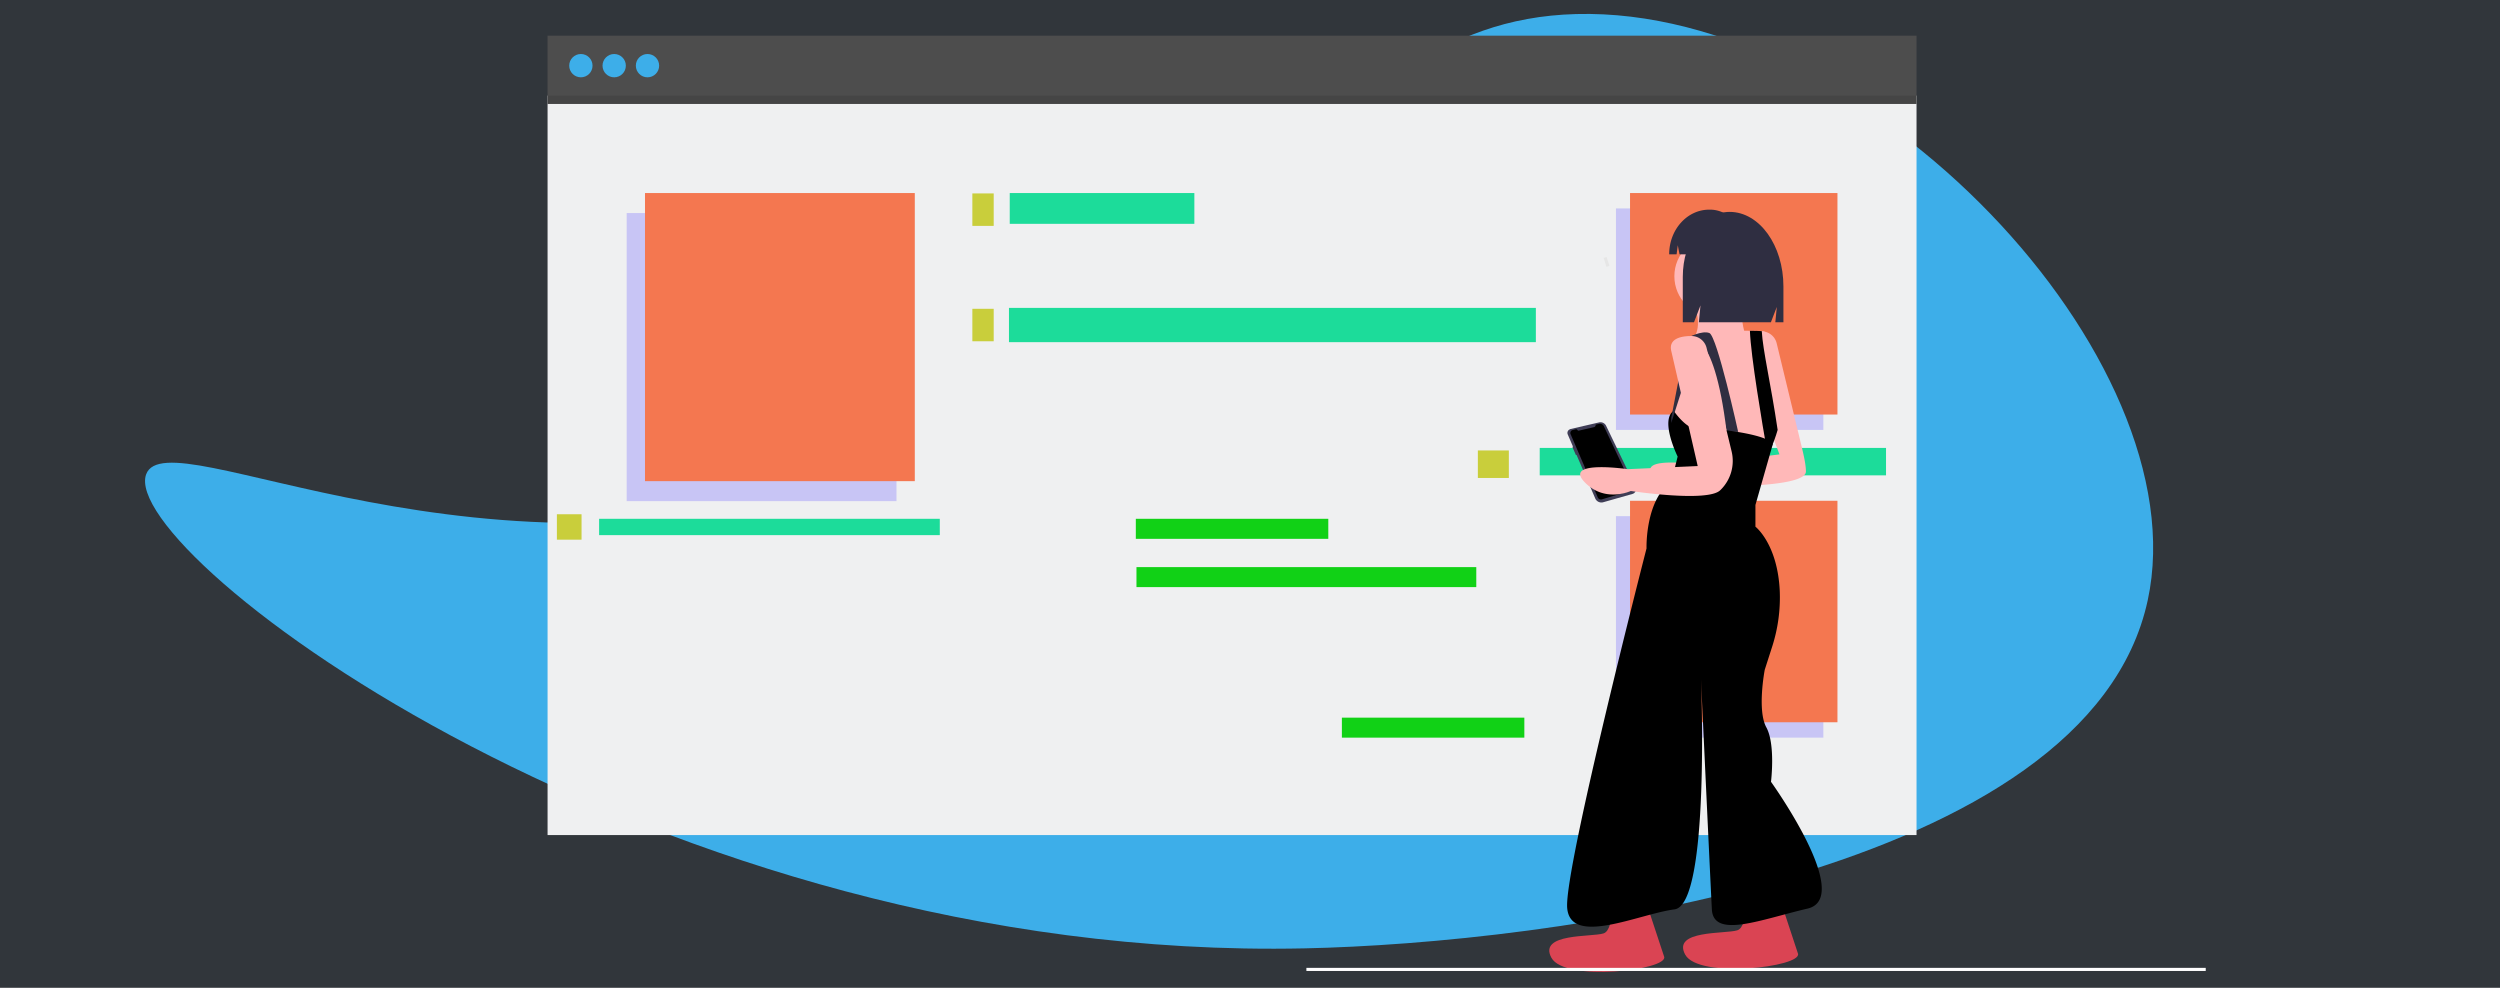 <svg xmlns="http://www.w3.org/2000/svg" viewBox="0 0 1068 422"><defs><style>.cls-1{fill:#31363b;}.cls-2{fill:#3daee9;}.cls-3{fill:#eff0f1;}.cls-4{fill:#4d4d4d;}.cls-5{opacity:0.1;}.cls-5,.cls-6{isolation:isolate;}.cls-6{fill:#6c63ff;opacity:0.3;}.cls-7{fill:#f47750;}.cls-8{fill:#1cdc9a;}.cls-9{fill:#c9ce3b;}.cls-10{fill:#11d116;}.cls-11{fill:#da4453;}.cls-12{fill:#e6e6e6;}.cls-13{fill:#3f3d56;}.cls-14{fill:#ffb8b8;}.cls-15{fill:#2f2e41;}.cls-16{fill:#fff;}</style></defs><title>more</title><g id="Layer_3" data-name="Layer 3"><rect class="cls-1" width="1068" height="422"/></g><g id="Layer_2" data-name="Layer 2"><path class="cls-2" d="M917.51,256.44C892.14,373.86,658.91,403,557.39,405.14c-277.6,6-507.31-168.81-494.95-202.52,9.2-25.09,142.31,56,306.57,1.68C538.62,148.21,555.91,9.11,673.36,6,797.31,2.69,939.8,153.32,917.51,256.44Z"/><rect class="cls-3" x="233.92" y="40.85" width="584.82" height="315.89"/><rect class="cls-4" x="233.92" y="15.24" width="584.82" height="29.17"/><circle class="cls-2" cx="248.15" cy="28.05" r="4.98"/><circle class="cls-2" cx="262.38" cy="28.05" r="4.98"/><circle class="cls-2" cx="276.61" cy="28.05" r="4.98"/><rect class="cls-5" x="233.92" y="40.85" width="584.82" height="3.56"/><rect class="cls-6" x="267.72" y="91.01" width="115.26" height="123.08"/><rect class="cls-7" x="275.54" y="82.47" width="115.26" height="123.08"/><rect class="cls-6" x="690.33" y="89.04" width="88.61" height="94.62"/><rect class="cls-7" x="696.35" y="82.47" width="88.61" height="94.62"/><rect class="cls-6" x="690.33" y="220.5" width="88.61" height="94.62"/><rect class="cls-7" x="696.35" y="213.93" width="88.61" height="94.62"/><rect class="cls-8" x="431.36" y="82.47" width="78.87" height="13.15"/><rect class="cls-8" x="657.77" y="191.35" width="147.94" height="11.72"/><rect class="cls-8" x="255.94" y="221.63" width="145.54" height="6.98"/><rect class="cls-8" x="431.03" y="131.53" width="225.09" height="14.64"/><rect class="cls-9" x="415.39" y="82.63" width="9.12" height="13.87"/><rect class="cls-9" x="237.9" y="219.69" width="10.54" height="10.86"/><rect class="cls-9" x="631.34" y="192.43" width="13.24" height="11.76"/><rect class="cls-10" x="485.22" y="221.63" width="82.23" height="8.56"/><rect class="cls-10" x="485.5" y="242.27" width="145.17" height="8.54"/><rect class="cls-10" x="573.25" y="306.58" width="77.95" height="8.54"/><path class="cls-1" d="M-41.76-68"/><rect class="cls-9" x="415.39" y="131.92" width="9.12" height="13.87"/></g><g id="Layer_1" data-name="Layer 1"><path class="cls-11" d="M745.72,378.19s1.58,17.59-3.52,19.23-28-.2-22.3,10.37,50.11,5.28,48.19-.42S757.41,375,757.41,375Z"/><path class="cls-11" d="M688.55,379.51s1.59,17.6-3.51,19.24-27.95-.2-22.3,10.37,50.11,5.28,48.18-.43-10.68-32.41-10.68-32.41Z"/><path class="cls-12" d="M685.09,110.2l1.26-.41c.42,1.27.83,2.56,1.2,3.82l-1.28.38C685.9,112.74,685.51,111.46,685.09,110.2Z"/><path class="cls-13" d="M670.86,183.29h0l12.27-2.84a2.67,2.67,0,0,1,3,1.45L698.71,208a2.16,2.16,0,0,1-1,2.89l-.35.13-12.46,3.54a2.86,2.86,0,0,1-3.41-1.62l-8-18.62-.24.13-1.53-3.53.25-.13-2.23-5.2a1.64,1.64,0,0,1,.86-2.16Z"/><path d="M681.65,181.42l1.43-.33a1.84,1.84,0,0,1,2.09,1L697.44,208a1.15,1.15,0,0,1-.55,1.53l-.16.06-12.38,3.73a1.48,1.48,0,0,1-1.79-.83l-11.6-27a1.3,1.3,0,0,1,.68-1.71.81.81,0,0,1,.22-.07l1.36-.32a.61.61,0,0,1,.67.31h0a.54.54,0,0,0,.61.27l6.44-1.49A.92.92,0,0,0,681.65,181.42Z"/><path class="cls-14" d="M759,146.66a6.66,6.66,0,0,0-6.53-5.11c-4.42,0-9.77,1.15-8.57,6.37,2,8.64,16.29,46.2,16.29,46.2l-34.9,4.32s-27.25-4-18.61,5.31,19.94,4,19.94,4,44.87,1.21,44.87-6.31c0-2-.37-4.66-1.8-10.57Z"/><circle class="cls-14" cx="732.57" cy="118.01" r="17.28"/><path class="cls-14" d="M744.21,127.65s-1.33,13.29,3.32,18.61H722.27s6-5.32,1.33-16S744.21,127.65,744.21,127.65Z"/><path class="cls-14" d="M760.82,178.16q-.71,3.12-1.41,5.5h0c-1.76,6.08-3.38,8.91-4.34,10.17a3.79,3.79,0,0,1-.89.94l-40.55-11.3s1.33-14,4.65-17.28,2-21.27,2-21.27l10.63-3.33s9.87-.33,16.65-.28c2.13,0,4,.05,5.07.16a6.64,6.64,0,0,1,.88.12C756.17,142.27,764.15,163.54,760.82,178.16Z"/><path class="cls-15" d="M742.54,184.48s-9-40.88-12.29-42.21c-3.15-1.26-9.31,2-9.31,2S732,138,737.62,184.48Z"/><path d="M759.41,183.66h0c-1.76,6.08-3.38,8.91-4.34,10.17-2.32-13.26-7.12-41.65-7.51-52.52,2.13,0,4,.05,5.07.16C753.07,149.72,756.52,164,759.41,183.66Z"/><path d="M715,175.5s5.65,8.31,10.3,7.65,30.72,2.18,32,6.74l-7.38,25.83V225s9.44,7.29,10.39,27.4a68.47,68.47,0,0,1-3.29,24l-3.12,9.72s-3.32,17.28.67,24.59,2,23.27,2,23.27,35.56,49.52,15.62,54.17-40.21,13-40.88.33-4.65-98.37-4.65-98.37,4,96.38-11.3,98.37-44.53,16-45.86-.66,33.9-153.55,33.9-153.55-.67-20.6,10.63-28.58l2.66-10.64S709,179.49,715,175.5Z"/><polygon class="cls-15" points="717.62 159.55 713.96 178.5 713.96 180.7 719.66 162.87 717.62 159.55"/><path class="cls-14" d="M729.06,148.65a6.65,6.65,0,0,0-6.53-5.1c-4.42,0-9.77,1.14-8.57,6.36,2,8.64,11.3,49.19,11.3,49.19l-29.91,1.33s-27.25-4-18.61,5.32,19.94,4,19.94,4,32.9,5,38.22-.34l.16-.15a17.34,17.34,0,0,0,4.69-16.4Z"/><path class="cls-15" d="M738.89,90.52h0c-11,0-20,12.41-20,27.71v19.44h4.79l2.77-7.2-.69,7.2h30.77l2.52-6.55-.63,6.55h3.46V122.41C761.89,104.8,751.6,90.52,738.89,90.52Z"/><path class="cls-15" d="M741,94.83a13.07,13.07,0,0,0-10.33-5.27h-.49c-9.45,0-17.11,8.55-17.11,19.1h3.17l.51-3.89.75,3.89h18.78l1.57-3.29-.39,3.29h3.69q2.6,12.84-7.43,25.69H740l3.14-6.59-.78,6.59h12l2.36-15.15C756.72,107.85,750.13,98.23,741,94.83Z"/><rect class="cls-16" x="558.09" y="413.47" width="384.2" height="1.33"/></g></svg>